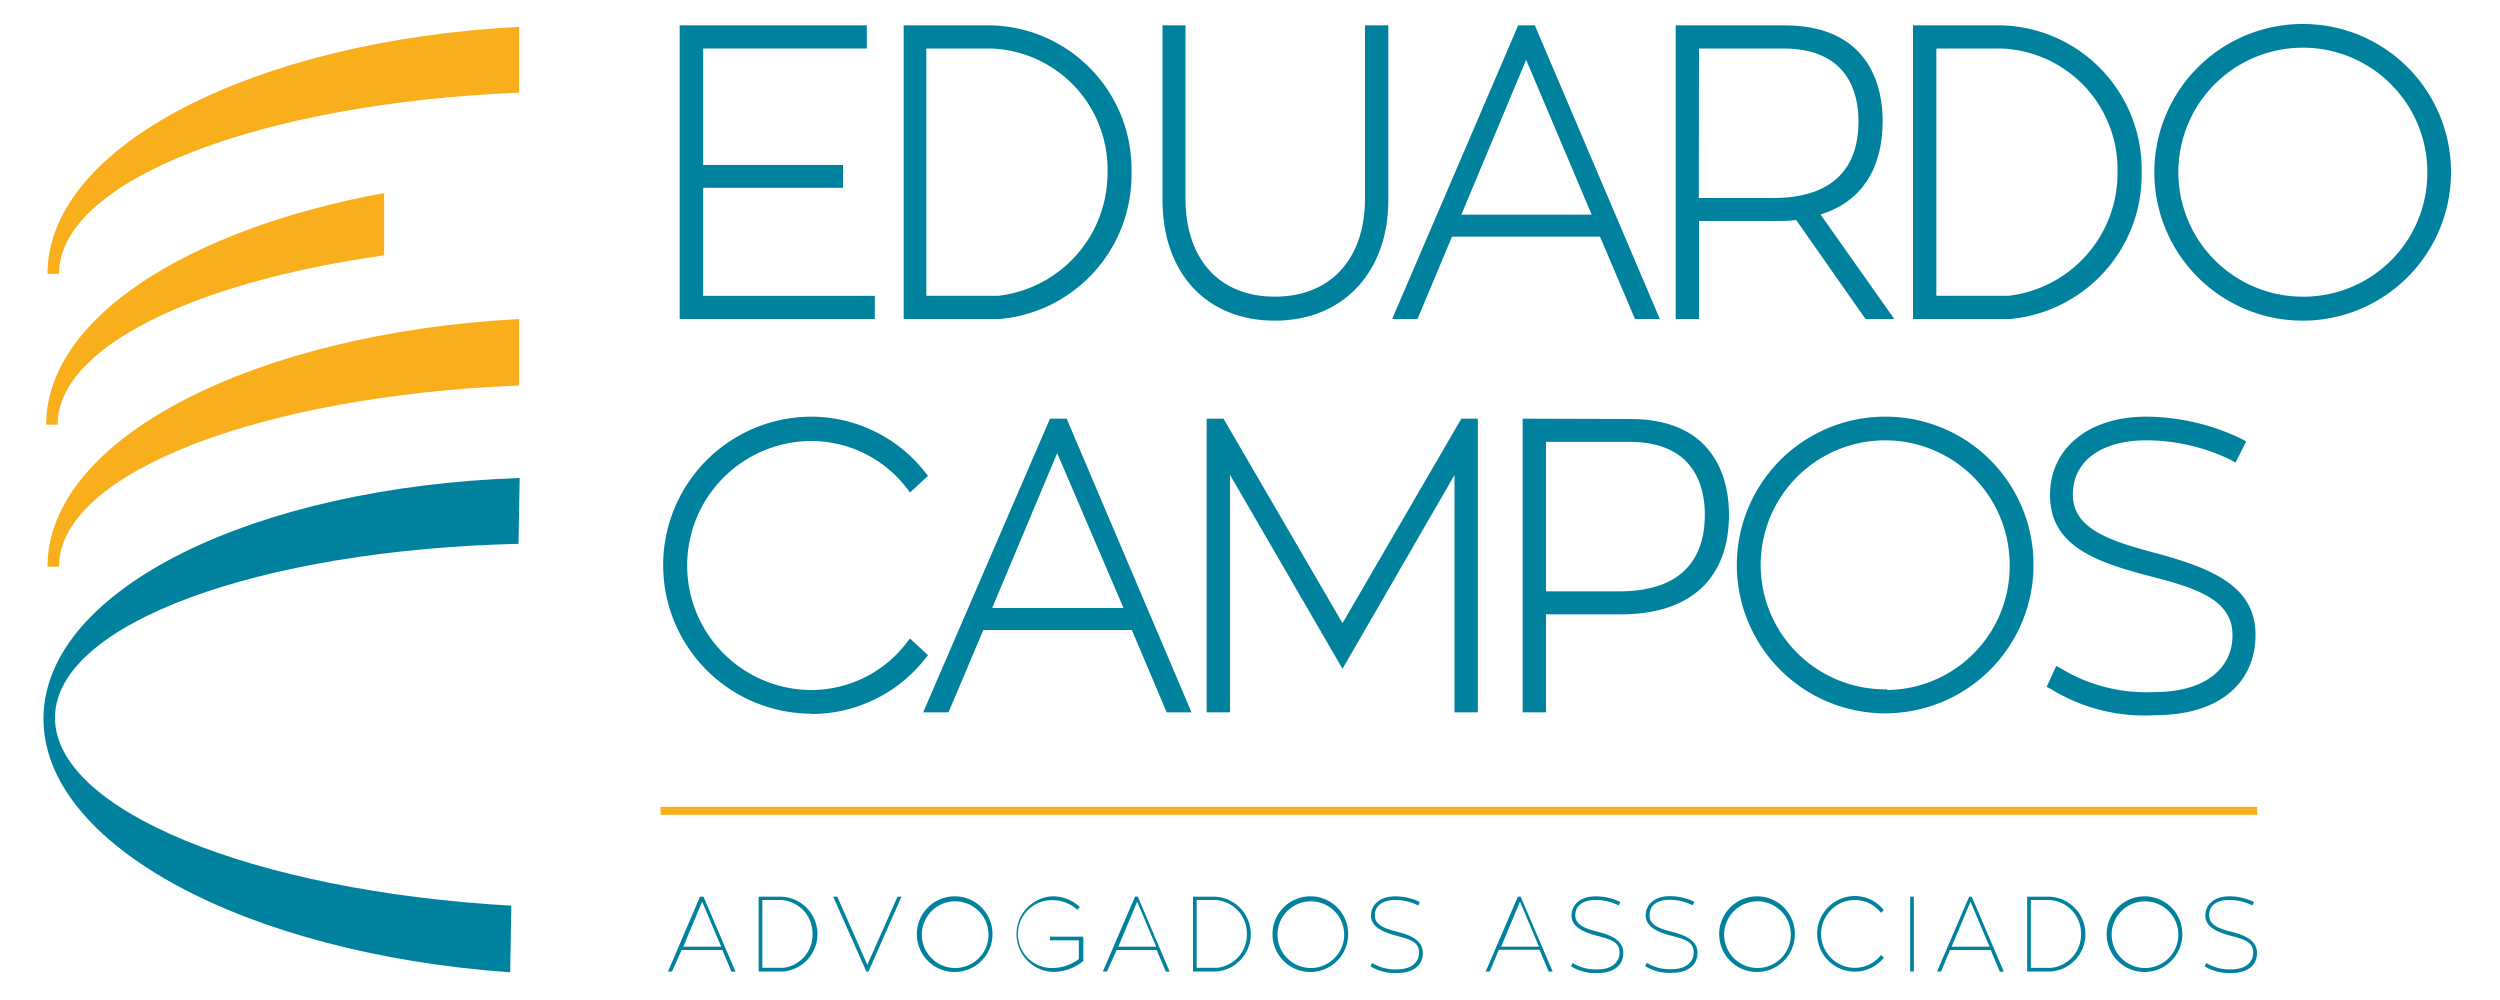 <svg id="Camada_1" data-name="Camada 1" xmlns="http://www.w3.org/2000/svg" viewBox="0 0 150 60"><defs><style>.cls-1,.cls-3{fill:#00829f;}.cls-1,.cls-2{fill-rule:evenodd;}.cls-2,.cls-4{fill:#f9af1c;}</style></defs><path class="cls-1" d="M31.18,28.68C15.25,29.23,2.75,35.32,2.61,43s12.13,14.21,28,15.34l.07-4C15.19,53.46,3.2,48.61,3.3,43S15.56,33,31.11,32.63Z"/><path class="cls-2" d="M31.15,1.61c-15.92.83-28.3,7.16-28.3,14.82h.69c0-5.62,12.08-10.24,27.61-10.87Z"/><path class="cls-2" d="M23.05,11.58C11.18,13.76,2.77,19.15,2.77,25.48h.69c0-4.61,8.11-8.55,19.59-10.16Z"/><path class="cls-2" d="M31.15,19.14C15.23,20,2.85,26.3,2.85,34h.69c0-5.62,12.08-10.25,27.61-10.87Z"/><polygon class="cls-3" points="52.49 17.75 42.19 17.75 42.19 11.27 50.58 11.27 50.58 9.9 42.19 9.9 42.19 2.91 52.01 2.91 52.01 1.52 40.78 1.52 40.78 19.14 52.49 19.14 52.49 17.75"/><path class="cls-3" d="M60,19.14a8.68,8.68,0,0,0,7.89-8.8,8.64,8.64,0,0,0-8.44-8.82H54.22V19.14H60Zm-4.42-1.39V2.91h3.87a7.25,7.25,0,0,1,7,7.43,7.41,7.41,0,0,1-6.57,7.41Z"/><path class="cls-3" d="M76.49,19.24c4.08,0,6.81-2.9,6.81-7.23V1.52H81.9v10.4c0,3.62-2.07,5.88-5.41,5.88s-5.36-2.26-5.36-5.88V1.52H69.75V12C69.75,16.4,72.4,19.24,76.49,19.24Z"/><path class="cls-3" d="M87.12,14.2H96l2.1,4.94h1.49L92.09,1.52h-1L83.53,19.14h1.52Zm.56-1.32,3.89-9.29,3.93,9.29Z"/><path class="cls-3" d="M101.94,13.26h4.51c.45,0,.9,0,1.32-.06l4.16,5.94h1.73l-4.43-6.27c2.44-.76,3.73-2.7,3.73-5.63,0-1.72-.57-5.72-5.91-5.72h-6.51V19.14h1.4Zm0-10.35H107c3.92,0,4.51,2.73,4.51,4.36,0,3.81-2.77,4.61-5.09,4.61h-4.49Z"/><path class="cls-3" d="M120.6,19.14a8.69,8.69,0,0,0,7.9-8.8,8.65,8.65,0,0,0-8.45-8.82h-5.27V19.14h5.82Zm-4.42-1.39V2.91h3.87a7.25,7.25,0,0,1,7,7.43,7.4,7.4,0,0,1-6.57,7.41Z"/><path class="cls-3" d="M138.28,1.44a8.9,8.9,0,1,0,8.78,8.9A8.88,8.88,0,0,0,138.28,1.44Zm0,16.36a7.47,7.47,0,1,1,7.36-7.46A7.43,7.43,0,0,1,138.28,17.8Z"/><path class="cls-3" d="M48.7,42.84a8.69,8.69,0,0,0,6.82-3.33l.16-.2-1.08-1-.18.23A7.22,7.22,0,0,1,48.7,41.4a7.47,7.47,0,0,1,0-14.94,7.24,7.24,0,0,1,5.72,2.85l.18.24,1.08-1-.16-.2A8.71,8.71,0,0,0,48.7,25a8.91,8.91,0,0,0,0,17.82Z"/><path class="cls-3" d="M63,25.12,55.39,42.74h1.52L59,37.8h8.91L70,42.74h1.49L64,25.12Zm4.41,11.36H59.53l3.9-9.29Z"/><polygon class="cls-3" points="88.67 42.74 88.67 25.12 87.68 25.12 80.55 37.39 73.41 25.12 72.4 25.12 72.4 42.74 73.8 42.74 73.8 28.49 80.55 40.13 87.27 28.5 87.27 42.74 88.67 42.74"/><path class="cls-3" d="M91.36,25.12V42.74h1.4V36.86h4.49c4.18,0,6.49-2.14,6.49-6,0-1.72-.58-5.72-5.92-5.72Zm1.4,1.39h5c3.94,0,4.53,2.73,4.53,4.36,0,3.81-2.77,4.61-5.09,4.61H92.76Z"/><path class="cls-3" d="M113.22,25a8.9,8.9,0,1,0,8.79,8.9A8.87,8.87,0,0,0,113.22,25Zm0,16.36a7.47,7.47,0,1,1,7.36-7.46A7.43,7.43,0,0,1,113.22,41.4Z"/><path class="cls-3" d="M128.77,26.42a11.65,11.65,0,0,1,5.11,1.19l.25.15.64-1.27-.22-.13A13.35,13.35,0,0,0,128.77,25C125.32,25,123,26.9,123,29.7c0,3.09,2.8,4.05,6.19,4.92,2.7.7,4.76,1.41,4.76,3.49s-1.77,3.41-4.62,3.41a9.87,9.87,0,0,1-5.7-1.43l-.26-.13-.57,1.25.23.12a10.74,10.74,0,0,0,6.3,1.58c3.73,0,6-1.85,6-4.83s-2.77-4-5.85-4.86c-2.89-.75-5.11-1.49-5.11-3.54S126.13,26.42,128.77,26.42Z"/><path class="cls-3" d="M42,53.8l-1.92,4.49h.24L40.9,57h2.44l.55,1.3h.24L42.21,53.8Zm-1,3,1.13-2.7,1.14,2.7Z"/><path class="cls-3" d="M46.83,53.8H45.52v4.49H47a2.25,2.25,0,0,0-.14-4.49ZM47,58.07H45.74V54h1.09a2,2,0,0,1,1.92,2A2,2,0,0,1,47,58.07Z"/><polygon class="cls-3" points="52.04 57.89 50.24 53.8 49.99 53.8 51.98 58.29 52.11 58.29 54.09 53.8 53.85 53.8 52.04 57.89"/><path class="cls-3" d="M57.31,53.78a2.27,2.27,0,1,0,2.24,2.27A2.26,2.26,0,0,0,57.31,53.78Zm0,4.3a2,2,0,1,1,2-2A2,2,0,0,1,57.31,58.08Z"/><path class="cls-3" d="M63,56.42h1.73v1.12a2.63,2.63,0,0,1-1.62.54,2,2,0,0,1,0-4.07,2.18,2.18,0,0,1,1.53.58l.15-.17a2.37,2.37,0,0,0-1.68-.64,2.27,2.27,0,0,0,0,4.53A2.84,2.84,0,0,0,65,57.66V56.2H63Z"/><path class="cls-3" d="M68.1,53.8l-1.93,4.49h.25L67,57H69.4l.55,1.3h.23L68.27,53.8Zm-1,3,1.13-2.7,1.14,2.7Z"/><path class="cls-3" d="M72.89,53.8H71.58v4.49H73a2.25,2.25,0,0,0-.14-4.49ZM73,58.07H71.8V54h1.09a2,2,0,0,1,1.92,2A2,2,0,0,1,73,58.07Z"/><path class="cls-3" d="M78.65,53.78a2.27,2.27,0,1,0,2.24,2.27A2.26,2.26,0,0,0,78.65,53.78Zm0,4.3a2,2,0,1,1,2-2A2,2,0,0,1,78.65,58.08Z"/><path class="cls-3" d="M83.89,55.92c-.76-.19-1.4-.4-1.4-1S83,54,83.71,54a3,3,0,0,1,1.38.33l.1-.21a3.39,3.39,0,0,0-1.48-.34c-.89,0-1.45.48-1.45,1.16s.73,1,1.58,1.22,1.3.39,1.3,1-.51,1-1.28,1a2.66,2.66,0,0,1-1.53-.38l-.1.2a2.82,2.82,0,0,0,1.63.4c.9,0,1.51-.44,1.51-1.19S84.69,56.13,83.89,55.92Z"/><path class="cls-3" d="M91.07,53.8l-1.93,4.49h.25l.54-1.3h2.44l.55,1.3h.24L91.24,53.8Zm-1,3,1.13-2.7,1.14,2.7Z"/><path class="cls-3" d="M95.92,55.92c-.76-.19-1.4-.4-1.4-1S95,54,95.74,54a3,3,0,0,1,1.38.33l.1-.21a3.39,3.39,0,0,0-1.48-.34c-.9,0-1.45.48-1.45,1.16s.73,1,1.58,1.22,1.3.39,1.3,1-.51,1-1.28,1a2.71,2.71,0,0,1-1.54-.38l-.09.2a2.82,2.82,0,0,0,1.63.4c.9,0,1.51-.44,1.51-1.19S96.72,56.13,95.92,55.92Z"/><path class="cls-3" d="M100.36,55.92c-.76-.19-1.39-.4-1.39-1s.46-.93,1.21-.93a3,3,0,0,1,1.38.33l.1-.21a3.33,3.33,0,0,0-1.48-.34c-.89,0-1.44.48-1.44,1.16s.72,1,1.57,1.22,1.31.39,1.31,1-.52,1-1.29,1a2.66,2.66,0,0,1-1.53-.38l-.09.2a2.79,2.79,0,0,0,1.62.4c.9,0,1.52-.44,1.52-1.19S101.16,56.13,100.36,55.92Z"/><path class="cls-3" d="M105.45,53.78a2.27,2.27,0,1,0,2.24,2.27A2.26,2.26,0,0,0,105.45,53.78Zm0,4.3a2,2,0,1,1,2-2A2,2,0,0,1,105.45,58.08Z"/><path class="cls-3" d="M111.3,54a2,2,0,0,1,1.56.77l.17-.16a2.22,2.22,0,0,0-1.73-.85,2.27,2.27,0,0,0,0,4.54,2.22,2.22,0,0,0,1.73-.84l-.17-.16a2,2,0,0,1-1.56.77,2,2,0,0,1,0-4.07Z"/><rect class="cls-3" x="114.61" y="53.8" width="0.22" height="4.49"/><path class="cls-3" d="M118.15,53.8l-1.93,4.49h.25L117,57h2.44l.55,1.3h.24l-1.92-4.49Zm-1.05,3,1.13-2.7,1.14,2.7Z"/><path class="cls-3" d="M122.94,53.8h-1.31v4.49h1.45a2.25,2.25,0,0,0-.14-4.49Zm.12,4.27h-1.21V54h1.09a2,2,0,0,1,1.92,2A2,2,0,0,1,123.06,58.07Z"/><path class="cls-3" d="M128.7,53.78a2.27,2.27,0,1,0,2.24,2.27A2.26,2.26,0,0,0,128.7,53.78Zm0,4.3a2,2,0,1,1,2-2A2,2,0,0,1,128.7,58.08Z"/><path class="cls-3" d="M133.94,55.92c-.76-.19-1.39-.4-1.39-1S133,54,133.76,54a3,3,0,0,1,1.38.33l.1-.21a3.39,3.39,0,0,0-1.48-.34c-.89,0-1.44.48-1.44,1.16s.72,1,1.57,1.22,1.3.39,1.3,1-.51,1-1.28,1a2.66,2.66,0,0,1-1.53-.38l-.1.2a2.82,2.82,0,0,0,1.63.4c.9,0,1.51-.44,1.51-1.19S134.74,56.13,133.94,55.92Z"/><rect class="cls-4" x="39.63" y="48.41" width="95.8" height="0.48"/></svg>
